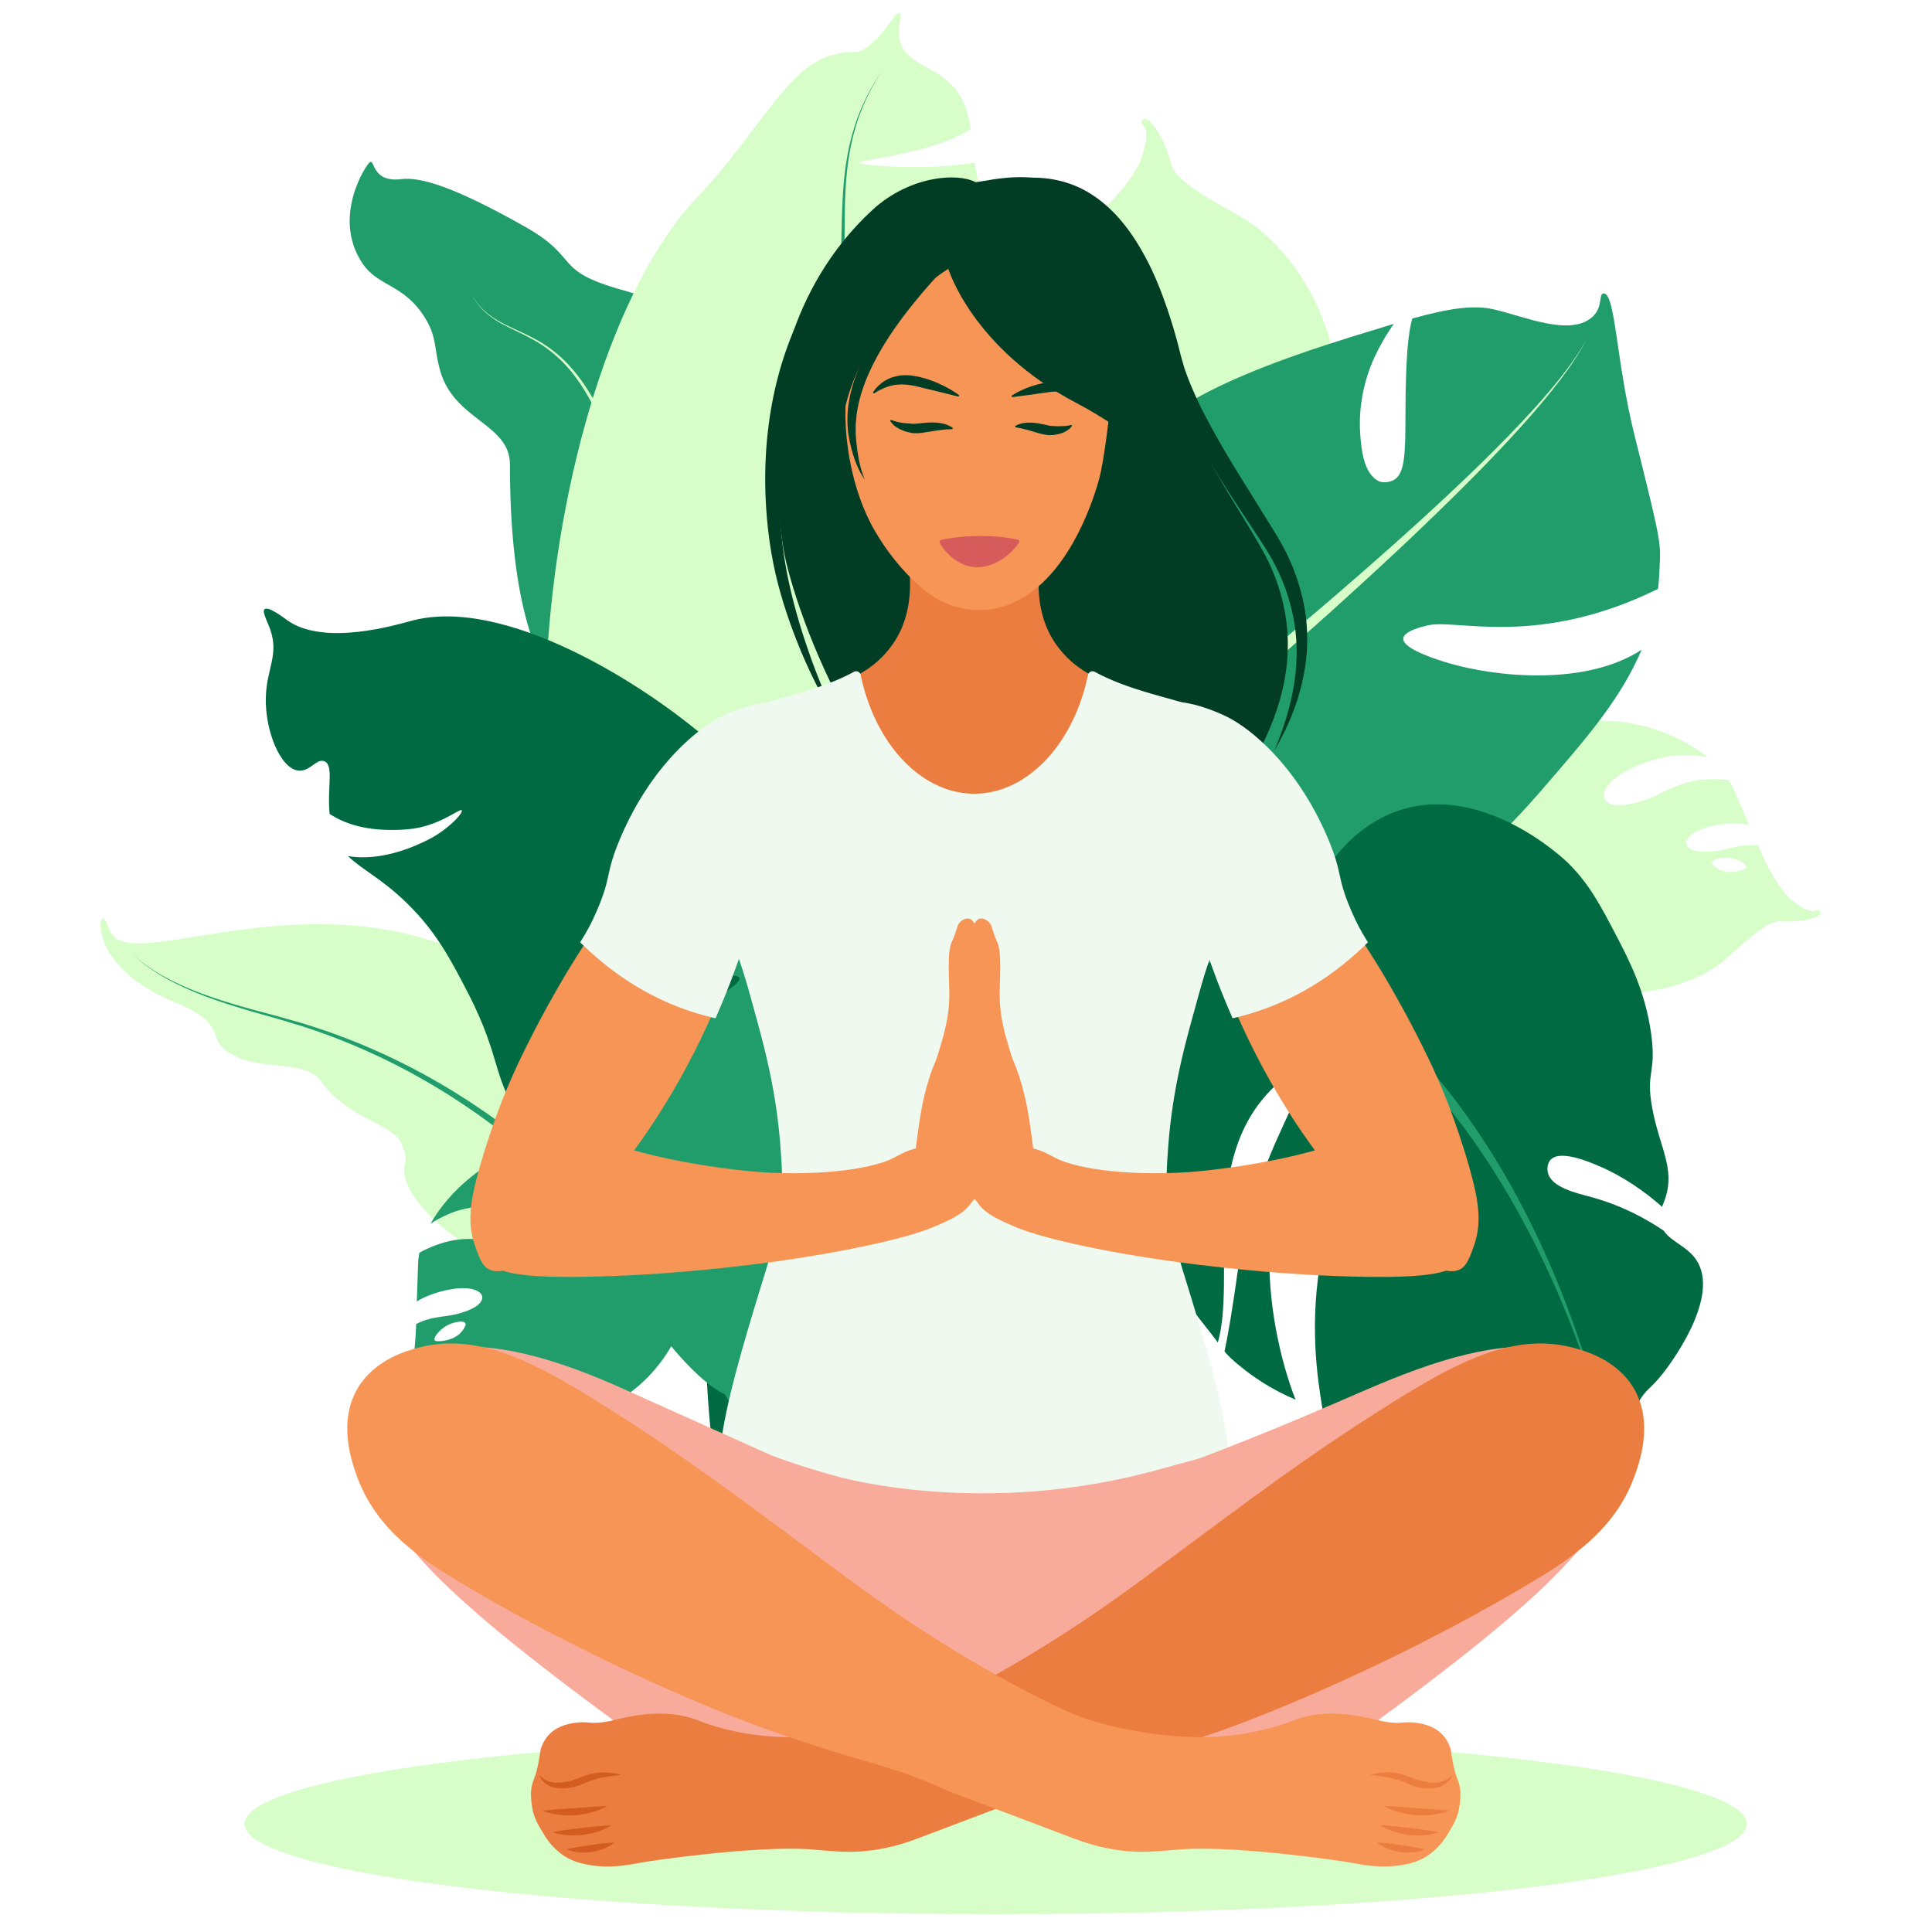 <svg xmlns="http://www.w3.org/2000/svg" viewBox="0 0 810 810">
    <defs>
        <clipPath id="A">
            <path d="M106 746h529v63.773H106zm0 0" clip-rule="nonzero"/>
        </clipPath>
    </defs>
    <g transform="matrix(1.193 0 0 1.193 -24.817 -163.534)">
        <g clip-path="url(#A)">
            <path fill="#d7fec9" d="M634.691 778.035c0 17.535-118.18 31.754-263.965 31.754s-263.965-14.219-263.965-31.754 118.18-31.754 263.965-31.754 263.965 14.219 263.965 31.754"/>
        </g>
        <path d="M634.629 441.863c-.039.227-.242.457-1.215.82-.812.305-5.922 2.113-9.73-.816-.656-.508-1.352-1.043-1.266-1.629.172-1.184 3.453-1.941 6.203-1.613 3.098.367 6.199 2.184 6.008 3.238zm24.324 15.23c-2.703 1.16-8.32-3.418-9.574-4.711-4.176-4.27-7.5-10.766-10.785-18.215-6.43-.617-10.082 1.547-15.492 2.078-10.687 1.043-9.715-3.246-9.598-3.578 1.836-5.23 15.199-7.102 21.973-5.785l-5.5-12.656c-.461-.996-1.008-1.973-1.621-2.93a15.95 15.95 0 0 0-1.539-.207c-15.141-1.203-19.555 4.438-28.582 7.336-13.93 4.477-13.871-1.516-13.812-1.992.953-7.699 19.141-14.195 28.344-14.055 1.57.027 4.676.082 8.195.871-20.398-16.613-62.512-20.937-63.246 10.551-.168 7.227-7.32 2.594-14.715 10.113-6.277 6.387-4.215 16.934-3.699 20.305 2.602 17.016 17.441 33.371 35.797 39.246 17.516 5.609 37.254 1.355 49.59-7.27 4.285-3 16.156-15.77 21.801-15.395 6.832.453 10.754-.672 12.953-1.699 1.824-.852 1.418-2.828-.488-2.008m-495.986 89.967c.832-4.035.195-4.879-1.219-8.23-3.008-7.102-18.324-8.203-27.977-21.555-6.141-8.488-21.953-3.094-32.891-10.543-7.781-5.293.133-9.656-18.469-17.355-28.281-11.699-26.875-28.762-25.859-29.344 1.613-.922 2.059 4.07 4.41 6.293 11.023 10.414 69.273-19.926 126.305 7.109 24.816 11.762 43.578 30.305 51.598 55.82 5.871 18.695.992 29.305-6.074 28.523-8.352-.926-1.645 3.574-5.621 11.492-16.535 32.914-67.312-7.141-64.203-22.211" fill="#d7fec9"/>
        <path fill="#219d6c" d="M277.699 263.023c-18.891 19.785-42.699 20.387-42.973 19.602-.336-.961 21.945-4.812 37.668-25.211-8.582-8.219-19.309-14.652-32.539-18.324-25.262-7-14.719-11.141-34.5-22.312-25.945-14.652-37.145-17.523-43.59-16.746-10.418 1.25-9.145-7.18-11.023-5.941-1.219.809-13.387 19.113-2.664 35.398 5.66 8.594 14.754 7.18 22.305 19.656 4.027 6.66 2.859 10.363 5.16 18.375 4.969 17.305 24.465 18.48 24.465 32.777.004 84.762 28.176 95.434 54.395 100.863 14.445 2.988 14.551-9.949 23.277-6.473 22.852 9.098 40.938-83.84.02-131.664"/>
        <path fill="#d7fec9" d="M265.613 206.641c22.855-24.176 31.41-45.746 47.648-50.207 8.93-2.457 8.543 1.555 16.313-6.402 3.574-3.66 6.086-8.93 7.387-8.395 1.215.496-1.137 5.078.145 9.93 2.004 7.582 10.957 8.574 17.449 14.664 4.836 4.543 6.508 10.23 7.406 16.266-14.906 9.367-42.984 10.906-38.926 12.012 4.172 1.133 26.281 2.324 40.316-.305 3.457 24.41 14.879 29.707 25.746 57.172 8.305 20.973 7.238 32.043 11.207 62.051 12.086 91.367 37.766 108.176 23.285 147.867-1.613 4.422-23.555 40.422-47.594 44.23-14.434 2.285-20.402-8.535-39.504-6.75-18.645 1.742-22.687 12.961-41.234 17.402 0 0-12.43 3.773-39.43-8.754-68.164-31.621-49.312-238.25 9.785-300.781"/>
        <path fill="#006a42" d="M114.219 382.426c.199-10.332 4.691-15.109 1.57-24.07-1.117-3.195-2.988-6.312-2-7.176 1.324-1.16 6.516 2.855 8.066 3.941 13.098 9.227 38.59 1.418 43.945.023 32.359-8.418 80.879 21.895 104.473 42.449 10.934 9.523 54.453 47.438 50.684 95.766-.141 1.789 2.047 35.941-21.219 42.867-14.75 4.391-23.801-11.98-39.687-5.207-10.422 4.441-13.844 12.668-23.824 15.102-13.281 3.238-27.488-11.469-30.754-15.066-11.777-12.977-7.602-20.699-20.258-45.129-5.926-11.441-10.902-21.051-20.965-31.008-9.238-9.145-16.332-12.219-21.121-16.973 8.176 1.34 17.879-.609 28.145-5.773 7.02-3.527 12.629-9.621 11.742-10.375-.742-.633-8.258 5.914-19.152 6.742-14.742 1.117-22.484-2.398-27.207-5.398-.957-9.109 1.578-17.141-1.848-18.535-2.785-1.133-5.191 3.891-9.332 3.254-6.211-.949-11.48-13.867-11.258-25.434"/>
        <path fill="#219d6c" d="M173.574 608.086c.121.195.391.34 1.426.32.871-.016 6.289-.211 8.754-4.332.426-.711.875-1.469.582-1.977-.598-1.043-3.926-.539-6.367.773-2.742 1.48-4.965 4.309-4.395 5.215zm-17.027 23.102c2.934.086 6.473-6.238 7.172-7.898 2.316-5.504 3.02-12.77 3.336-20.906 5.754-2.93 9.949-2.258 15.18-3.75 10.32-2.949 7.84-6.586 7.609-6.855-3.625-4.187-16.746-1.027-22.562 2.688l.469-13.789a24.55 24.55 0 0 1 .434-3.32c.418-.262.859-.516 1.355-.762 13.637-6.676 19.816-3.051 29.277-3.664 14.598-.945 12.348-6.504 12.117-6.922-3.715-6.812-23.02-6.18-31.523-2.668-1.453.598-4.32 1.789-7.309 3.816 12.875-22.941 50.457-42.422 62.707-13.398 2.813 6.66 7.762-.277 17.406 4.004 8.18 3.633 10.137 14.203 10.895 17.531 3.828 16.781-3.973 37.441-18.883 49.641-14.234 11.648-34.156 14.934-48.797 11.441-5.094-1.215-20.82-8.738-25.93-6.32-6.195 2.934-10.254 3.324-12.68 3.176-2.008-.121-2.355-2.109-.273-2.043"/>
        <path fill="#d7fec9" d="M422.684 181.277c2.582 2.863-.754 11.766-1.82 13.863-3.551 6.984-10.219 13.844-18.09 21.059 1.945 8.242 6.176 11.863 9.113 18.355 5.793 12.824.055 13.422-.41 13.418-7.27-.07-15.219-15.875-16.43-24.84l-13.406 12.156c-1.047.992-2.027 2.086-2.957 3.254a20.35 20.35 0 0 0 .391 1.996c4.879 19.297 13.742 22.406 21.145 32.387 11.426 15.398 3.961 17.859 3.344 17.984-9.965 2.055-25.691-17.785-29.391-29.262-.629-1.965-1.867-5.844-2.371-10.547-12.043 32.32.316 86.41 39.738 74.063 9.047-2.832 6.305 7.992 18.758 14.012 10.574 5.105 22.809-1.902 26.777-3.961 20.031-10.395 34.102-35.703 33.668-60.957-.406-24.102-14.004-46.816-29.91-58.492-5.531-4.062-26.383-13.418-28.293-20.574-2.324-8.68-5.367-13.074-7.57-15.371-1.82-1.906-4.113-.57-2.285 1.457"/>
        <path fill="#219d6c" d="M449.996 382.512c-5.797-4.523-14.082 4.996-25.945.059-11.457-4.77-22.273-20.367-18.496-31.449 6.441-18.906 3.523-36.445 8.641-47.793 8.238-18.293 29.137-31.539 81.004-47.707l15.41-4.727c-2.555 3.656-4.996 7.789-7.055 12.359-1.152 2.559-5.75 13.188-4.711 26.648.359 4.66 1.059 13.816 6.73 16.379.441.195 2.488.672 4.738-.363 4.254-1.961 4.383-9.449 4.406-22.535.027-21.32 1.047-29.742 2.41-34.367 13.004-3.594 21.578-4.898 28.969-3.141 10.887 2.59 25.844 9.172 33.789 3.027 4.59-3.551 2.48-8.723 4.512-8.695 4.168.047 4.285 23.734 10.871 50.051 10.133 40.496 9.121 37.359 8.66 48.219-.082 1.887-.234 3.734-.449 5.551-42.316 20.832-70.703 10.484-80.789 12.797-1.82.414-8.523 1.953-8.734 4.629-.297 3.84 12.953 7.766 15.789 8.613 17.168 5.086 48.465 8.098 67.977-4.656-6.949 16.414-18.594 30.027-29.297 42.535-17.973 21.004-34.422 40.227-60.957 43.156-16.109 1.773-37.777-4.262-48.437-16.328-15.559-17.617 4.961-41.348-9.035-52.262"/>
        <path fill="#d7fec9" d="M578.266 256.414c-2.602 4.91-5.914 9.387-9.348 13.73-3.457 4.34-7.117 8.5-10.863 12.582-7.527 8.148-15.402 15.957-23.434 23.602-16.074 15.281-32.734 29.938-49.578 44.367l-25.414 21.488-12.77 10.699-6.363 5.438c-1.059.918-2.109 1.93-3.156 2.902-1.008 1.031-2.035 2.035-2.988 3.129-1.934 2.145-3.727 4.438-5.32 6.852a63.86 63.86 0 0 0-4.328 7.488c-2.594 5.145-4.512 10.508-6.25 15.879-.844 2.695-1.641 5.355-2.387 8.109-.746 2.82-1.289 5.621-1.77 8.41-.941 5.578-1.629 11.121-2.273 16.66l-3.711 33.07c-1.32 10.977-2.824 21.918-4.664 32.777-3.703 21.715-8.703 43.188-16.023 63.793-7.297 20.582-16.918 40.328-29.559 57.871-12.602 17.547-28.328 32.699-46.422 44.223l6.426 9.836c4.75-3.219 9.391-6.605 13.832-10.234 4.418-3.66 8.699-7.477 12.762-11.523 4.043-4.055 7.918-8.27 11.582-12.656 3.637-4.41 7.082-8.957 10.34-13.637 12.965-18.777 22.547-39.559 29.648-60.922 7.125-21.398 11.773-43.43 15.09-65.527 1.648-11.051 2.953-22.141 4.059-33.223l3.059-33.172c.527-5.496 1.094-10.98 1.895-16.363.41-2.687.879-5.352 1.5-7.91.648-2.617 1.371-5.293 2.129-7.91 1.551-5.219 3.27-10.379 5.563-15.207 1.125-2.434 2.41-4.77 3.832-7.008 1.41-2.254 2.996-4.383 4.734-6.398.848-1.027 1.781-1.984 2.688-2.957l2.906-2.801 6.16-5.531 12.484-11.012 24.902-22.137c16.508-14.871 32.824-29.961 48.547-45.676 7.852-7.859 15.555-15.883 22.887-24.234 3.652-4.187 7.223-8.449 10.582-12.879 3.332-4.437 6.535-9.016 9.016-13.988"/>
        <path fill="#006a42" d="M455.863 583.191c4.473-32.02 18.977-54.828 19.805-60.148.063-.402.605-4.164-1.246-5.336-1.848-1.16-5.203.652-6.316 1.746-25.836 25.418-12.773 66.656-19.328 89.426l-1.34-1.812c-9.352-12.336-41.883-48.391-37.602-95.199.586-6.391 4-24.824 17.305-31.715 17.602-9.121 27.574-7.871 48.535.855 8.648 3.605.332-15.598 7.406-31.652.672-1.535 9.113-19.953 28.035-26.973 30.059-11.148 59.328 16.586 60.543 17.77 7.574 7.395 11.629 15.148 17.168 25.758 4.66 8.922 10.184 19.711 12.223 34.371 1.992 14.367-2.051 13.094.422 26.344 2.566 13.727 7.992 20.883 4.609 31.395-.406 1.262-.836 2.25-1.195 3.16-5.816-5.187-13.535-10.637-22.051-14.27-3.68-1.578-13.797-5.891-17.125-2.234-1.09 1.203-1.277 3.066-.945 4.488 1.223 5.27 10.16 7.211 15.168 8.578 11.355 3.098 19.734 7.941 25.527 11.813 2.82 4.273 9.168 5.684 12.207 11.555 6.91 13.336-10.371 35.934-12.34 38.457-4.676 5.988-6.094 5.531-8.895 10.613-4.918 8.906-4.012 16.555-10.738 21.004-1.527 1.016-4.789 3.129-4.164 1.715.797-1.793.895-12.84-6.797-18.988-6.93-5.531-49.773 10.078-89.16-1.559-1.867-11.371-4.84-30.645-.187-54.973 1.629-8.508 5.281-23.324-1.715-29.02-1.887-1.539-4.82-2.629-7.418-1.875-7.922 2.293-8.879 20.613-9.23 27.285-1.086 20.715 3.801 41.68 9.059 55.188-8.062-3.422-15.832-8.199-22.953-14.785-.715-.656-1.359-1.383-1.992-2.156 1.297-6.07 2.824-15.191 4.727-28.824"/>
        <path fill="#d7fec9" d="M244.57 296.277c2.984 1.75 5.984 3.355 8.824 5.211 1.449.883 2.801 1.898 4.187 2.871a123.58 123.58 0 0 1 3.98 3.152c1.262 1.137 2.563 2.219 3.789 3.395l3.625 3.57 3.461 3.746c1.164 1.234 2.211 2.574 3.324 3.855 8.641 10.5 15.664 22.262 21.879 34.371 3.07 6.082 5.922 12.277 8.621 18.539 2.688 6.273 5.16 12.629 7.547 19.027 4.695 12.813 8.883 25.82 12.613 38.957 3.754 13.129 7.105 26.379 10.129 39.711 3.027 13.32 5.762 26.719 8.223 40.16 9.789 53.793 15.766 108.254 18.953 162.813.961 16.793 1.66 33.609 2.07 50.426h10.727c-.75-17.051-1.793-34.082-3.102-51.078-4.289-54.844-11.379-109.477-22.289-163.391-2.738-13.477-5.758-26.898-9.066-40.242-3.309-13.355-6.945-26.625-10.984-39.777-4.02-13.156-8.5-26.184-13.488-39.02-2.535-6.402-5.16-12.77-8-19.051-2.848-6.27-5.852-12.473-9.082-18.57-6.531-12.133-13.883-23.918-22.891-34.437-1.16-1.285-2.258-2.625-3.465-3.863l-3.594-3.738-3.77-3.57c-1.273-1.172-2.629-2.262-3.937-3.391-1.359-1.078-2.746-2.125-4.145-3.152-1.441-.965-2.852-1.98-4.348-2.859-2.937-1.836-6.027-3.406-8.984-5.066s-5.734-3.559-8.066-5.973c-2.332-2.395-4.34-5.145-6.012-8.098l-2.562-4.453c-.895-1.48-1.797-2.949-2.781-4.367-1.957-2.844-4.137-5.547-6.586-7.992a45.67 45.67 0 0 0-8.125-6.395c-2.937-1.816-6.059-3.277-9.176-4.699-3.105-1.434-6.23-2.879-8.973-4.926-1.371-1.016-2.641-2.168-3.777-3.445-1.121-1.297-2.102-2.707-2.977-4.184.848 1.492 1.801 2.93 2.898 4.242a24.49 24.49 0 0 0 3.734 3.547c2.723 2.121 5.844 3.637 8.922 5.129 3.09 1.484 6.164 2.996 9.023 4.848s5.508 4.02 7.875 6.453c2.355 2.449 4.449 5.145 6.32 7.984.941 1.418 1.805 2.883 2.652 4.359l2.477 4.504c1.648 3.039 3.656 5.922 6.051 8.48 2.383 2.574 5.289 4.645 8.273 6.387"/>
        <path fill="#006a42" d="M256.836 481.441l1.551 3.98 1.453 4.016c3.762 10.746 6.555 21.82 8.414 33.043 1.84 11.219 2.773 22.582 2.832 33.949.043 5.684-.145 11.371-.496 17.051l-.645 8.547-.613 8.688c-.66 11.621-.586 23.277.078 34.895.688 11.617 2.004 23.188 3.805 34.672 3.621 22.98 9.32 45.578 16.379 67.691a599.4 599.4 0 0 0 6.391 18.773h10.906c-2.836-7.227-5.543-14.496-8.09-21.832-7.445-21.547-13.551-43.578-17.625-65.984-2.031-11.199-3.582-22.488-4.523-33.828-.918-11.34-1.262-22.727-.883-34.098l.402-8.539.449-8.68c.219-5.809.273-11.637.094-17.453-.336-11.641-1.562-23.258-3.719-34.695-2.172-11.434-5.293-22.687-9.395-33.57l-1.578-4.062-1.68-4.023-3.496-7.937c-2.41-5.27-5.004-10.461-7.816-15.527-5.629-10.145-12.121-19.816-19.598-28.687-7.461-8.867-15.91-16.926-25.27-23.746a129.13 129.13 0 0 0-14.656-9.27l-3.855-1.988c-1.289-.656-2.609-1.246-3.906-1.867-2.641-1.184-5.289-2.328-7.992-3.34-10.781-4.137-22.066-6.867-33.492-8.258 11.391 1.66 22.578 4.641 33.195 9.004 2.664 1.07 5.273 2.27 7.863 3.496l3.832 1.945 3.773 2.055c4.969 2.844 9.738 6.031 14.281 9.504 9.086 6.949 17.227 15.086 24.371 23.992 7.16 8.902 13.328 18.57 18.637 28.676 2.652 5.055 5.086 10.223 7.34 15.473l3.281 7.938"/>
        <g fill="#219d6c">
            <path d="M300.895 676.418c8.797 19.613 16.523 39.695 23.453 60.051l3.414 10.277h6.598l-4.277-12.277c-7.305-20.395-15.406-40.52-24.59-60.156-9.172-19.633-19.469-38.773-31.152-57.047-11.684-18.266-24.793-35.664-39.594-51.531-14.816-15.832-31.371-30.098-49.562-41.898-18.172-11.82-37.977-21.121-58.707-27.324l-7.805-2.215-7.82-2.09c-5.203-1.414-10.383-2.91-15.484-4.656s-10.113-3.746-14.906-6.215c-4.785-2.461-9.344-5.445-13.25-9.172 3.852 3.789 8.371 6.848 13.133 9.391 4.77 2.555 9.773 4.641 14.855 6.473 5.09 1.828 10.262 3.406 15.449 4.906l7.789 2.211 7.738 2.328c20.543 6.5 40.063 16.051 57.895 28.047 17.855 11.98 34.02 26.363 48.441 42.266 14.41 15.941 27.113 33.363 38.402 51.633 11.285 18.281 21.191 37.395 29.98 57m9.761-385.369l1.906 44.063c3.016 58.723 7.172 117.379 12.016 175.98 4.891 58.602 10.539 117.148 17.465 175.59l7.695 60.063h10.961l-9.02-61.297c-7.977-58.152-14.687-116.516-20.648-174.953l-15.23-175.574-2.715-43.977-.535-10.996-.426-10.996c-.102-3.645-.078-7.285.266-10.883.332-3.609 1.16-7.086 2.258-10.602a78.18 78.18 0 0 0 1.426-5.379 61.35 61.35 0 0 0 .906-5.5c.465-3.687.543-7.391.617-11.074.07-7.355-.043-14.691.371-22.012.402-7.312 1.402-14.609 3.477-21.648 2.063-7.027 5.254-13.73 9.352-19.824-4.207 6.02-7.535 12.68-9.738 19.711-2.215 7.027-3.359 14.363-3.895 21.707-.555 7.352-.578 14.711-.781 22.047-.141 3.652-.285 7.313-.809 10.91a61.33 61.33 0 0 1-.98 5.348c-.43 1.762-.934 3.496-1.5 5.246-1.156 3.473-2.109 7.16-2.516 10.871-.426 3.711-.516 7.426-.484 11.121l.23 11.035.332 11.023"/>
            <path d="M248.094 504.543c.531.516 9.449-5.824 27.254-18.531 2.805-1.992 5.738-4.117 5.289-5.258-.641-1.629-8.035-.855-13.605 1.355-13.223 5.242-20.953 20.461-18.937 22.434zm-16.129.016c8.438-20.82 25.473-35.34 43.117-40.902 4.633-1.457 12.609-3.852 18.559.051 9.332 6.113 6.648 23.066 10.355 23.563 4.637.621 6.012-24.715 20.453-31.004 10.68-4.652 25.652.129 33.934 8.336 21.043 20.844 16.348 61.18 4.762 86.461-6.781 14.789-27.168 48.957-53.113 55.082-5.195 1.227-23.434 4.352-28.113 16.223-1.004 2.555-.879 4.223-2.277 4.973-5.984 3.203-26.414-17.863-37.93-39.02-5.211-9.582-25.043-46.016-9.746-83.762m85.917 202.577l5.93-4.648 6.406-4.906c4.285-3.352 8.508-6.887 12.551-10.637 8.094-7.504 15.477-15.926 21.652-25.187a126.61 126.61 0 0 0 14.691-29.859c3.574-10.52 5.715-21.449 6.68-32.402.23-2.734.406-5.48.492-8.219l.203-7.953c.164-5.219.445-10.43.887-15.625.855-10.379 2.324-20.687 4.688-30.738 2.375-10.039 5.68-19.844 10.469-28.797 4.77-8.93 11.063-18.062 19.16-23.902 4.031-2.926 8.523-4.223 13.219-5.961 2.348-.867 4.762-1.598 7.215-2.16a40.66 40.66 0 0 1 3.629-.687 37.47 37.47 0 0 1 3.652-.336c4.91-.211 9.938.488 14.832 1.793 4.914 1.285 9.703 3.191 14.336 5.453 9.258 4.57 17.875 10.59 25.824 17.383 7.969 6.785 15.293 14.367 22.063 22.426 13.531 16.145 24.859 34.156 34.285 53.094 9.43 18.945 16.992 38.844 22.871 59.23-5.305-20.547-12.301-40.699-21.246-60.016-8.937-19.305-19.832-37.805-33.105-54.594-6.648-8.383-13.891-16.328-21.883-23.539-7.973-7.215-16.703-13.711-26.348-18.82-4.832-2.527-9.887-4.715-15.211-6.277-5.305-1.574-10.887-2.539-16.59-2.457a43.84 43.84 0 0 0-4.285.266c-1.43.161-2.867.402-4.211.676a64.33 64.33 0 0 0-8.09 2.176 61.84 61.84 0 0 0-15.055 7.496c-9.355 6.355-16.703 15.219-22.18 24.813-5.504 9.629-9.309 20.012-12.117 30.531-2.797 10.539-4.625 21.246-5.824 31.98a294.04 294.04 0 0 0-1.371 16.125l-.414 7.949a156.08 156.08 0 0 1-.617 7.652c-1.113 10.16-3.297 20.152-6.754 29.672-3.441 9.512-8.109 18.547-13.898 26.813-5.773 8.281-12.633 15.793-20.242 22.563-3.805 3.383-7.793 6.586-11.934 9.688l-6.328 4.641c-2.16 1.574-4.332 3.109-6.695 5.043-2.871 2.348-3.293 6.578-.945 9.449a6.72 6.72 0 0 0 9.453.945c.031-.023.063-.051.094-.074l.063-.059"/>
        </g>
        <g fill="#003d24">
            <path d="M367.273 200.559c25.039-4.59 50.453 1.148 63.164 62.848 4.75 23.059 29.695 57.746 35.906 70.563 11.547 23.805 7.848 46.797-3.59 67.984-16.199 29.996-46.543 47.105-79.113 42.133-55.887-8.539-84.273-94.93-87.441-113.703-6.031-35.793 1.086-86.996 38.707-118.328 11.188-9.309 27.832-10.664 32.367-11.496"/>
            <path d="M368.027 201.922c5.066-1.398 10.313-2.398 15.68-2.395 5.355-.035 10.828.984 15.84 3.238 1.273.523 2.461 1.219 3.668 1.879 1.156.738 2.34 1.453 3.422 2.297 1.133.785 2.148 1.703 3.203 2.582.512.461 1 .945 1.496 1.414s.992.949 1.445 1.457c3.773 3.973 6.852 8.5 9.52 13.199s4.879 9.617 6.766 14.621c1.887 5.012 3.566 10.09 4.98 15.223.383 1.277.711 2.566 1.035 3.855l.488 1.934c.164.648.324 1.301.5 1.875l1.031 3.574 1.301 3.547c1.859 4.707 4.004 9.367 6.449 13.922a260.71 260.71 0 0 0 7.641 13.547c2.641 4.484 5.422 8.906 8.188 13.355l8.32 13.422c1.359 2.273 2.699 4.602 3.957 7.066l1.672 3.715a22.51 22.51 0 0 1 .766 1.891l.715 1.91c1.832 5.121 3.152 10.434 3.723 15.836.582 5.398.438 10.844-.312 16.164-1.57 10.648-5.508 20.715-10.879 29.75 4.074-9.687 7.059-19.812 7.676-30.082.766-10.254-1.098-20.484-4.98-29.816l-.75-1.742a17.65 17.65 0 0 0-.801-1.723l-1.719-3.383a122.54 122.54 0 0 0-3.98-6.539l-8.641-13.121c-5.766-8.805-11.426-17.758-16.398-27.211l-1.832-3.562-1.719-3.641-.848-1.832-.785-1.867-.777-1.871a23.74 23.74 0 0 1-.734-1.906l-1.344-3.867-1.102-4.012c-.191-.684-.332-1.305-.484-1.934l-.449-1.891-.906-3.773c-2.512-10.027-5.75-19.879-10.262-29.039-2.281-4.559-5.012-8.859-8.211-12.746-.391-.5-.809-.973-1.238-1.426l-1.277-1.383c-.91-.859-1.781-1.77-2.762-2.551-.937-.836-1.969-1.551-2.973-2.301-1.051-.668-2.102-1.363-3.207-1.945-2.203-1.203-4.539-2.203-6.977-2.895-2.445-.703-4.969-1.145-7.535-1.41s-5.164-.289-7.773-.152c-2.605.105-5.219.395-7.824.742"/>
        </g>
        <path fill="#ec7d40" d="M439.504 489.766c2.32-8.449 4.754-17.336 9.84-28.68 6.715-15 9.547-15.309 11.477-23.77 2.621-11.52 1.121-32.316-8.199-43.43-7.762-9.262-31.562-9.426-50.008-20.492-3.48-2.09-7.207-4.969-10.656-9.836-7.922-11.191-6.078-24.582-5.738-27.859.793-7.59 2.965-8.883 1.641-12.293-2.648-6.828-15.008-11.16-24.648-9.379-9.641-1.781-22 2.551-24.648 9.379-1.32 3.41.844 4.703 1.641 12.293.34 3.277 2.18 16.668-5.738 27.859-3.445 4.867-7.176 7.746-10.66 9.836-18.441 11.066-42.242 11.23-50.004 20.492-9.32 11.113-10.824 31.91-8.199 43.43 1.93 8.461 4.762 8.77 11.477 23.77 5.082 11.344 7.52 20.23 9.84 28.68 3.488 12.723 8.289 29.148 9.836 50.809.82 11.477 1.641 21.313-5.738 45.078-11.211 36.113-17.918 60.574-15.164 74.164 2.25 11.113 10.766 18.055 14.754 21.309 19.105 15.574 50.395 19.754 72.605 8.289 22.215 11.465 53.496 7.285 72.605-8.289 3.988-3.254 12.504-10.195 14.754-21.309 2.754-13.59-3.953-38.051-15.164-74.164-7.379-23.766-6.559-33.602-5.738-45.078 1.547-21.66 6.344-38.086 9.836-50.809"/>
        <path fill="#003d24" d="M315.77 391.961c-5.191-8.176-9.613-16.863-13.398-25.82-3.734-8.984-6.91-18.23-9.109-27.793l-.766-3.602-.66-3.629c-.406-2.414-.738-4.844-1.027-7.273-.582-4.867-.918-9.762-1.043-14.664a152.94 152.94 0 0 1 .348-14.719c.363-4.906.973-9.793 1.824-14.641a133.79 133.79 0 0 1 3.41-14.371c1.422-4.723 3.121-9.367 5.121-13.883 4-9.023 9.223-17.531 15.594-25.066 1.582-1.891 3.258-3.699 4.98-5.461s3.5-3.461 5.363-5.062c.457-.41.93-.809 1.398-1.203l1.422-1.176 1.438-1.148c.5-.379.992-.766 1.508-1.121 2.027-1.457 4.176-2.734 6.395-3.844 4.457-2.172 9.191-3.73 14.055-4.488 2.43-.359 4.887-.547 7.336-.453 2.441.117 4.895.469 7.164 1.344-2.355-.586-4.773-.707-7.16-.566-2.387.125-4.75.52-7.062 1.082-4.625 1.133-9.07 2.93-13.137 5.313-2.035 1.184-3.992 2.496-5.805 3.969-.461.359-.898.746-1.344 1.121L331.289 216c-.445.395-.875.805-1.309 1.219-.434.402-.863.809-1.285 1.234-3.41 3.316-6.574 6.863-9.492 10.594-5.82 7.484-10.598 15.734-14.258 24.457-1.832 4.363-3.426 8.824-4.727 13.379-1.324 4.547-2.398 9.172-3.227 13.84-.844 4.672-1.437 9.387-1.824 14.121-.41 4.742-.559 9.5-.543 14.262s.258 9.523.672 14.273c.207 2.375.477 4.742.781 7.109.145 1.188.34 2.352.512 3.527.18 1.176.406 2.344.605 3.512 1.785 9.367 4.363 18.645 7.516 27.715 3.09 9.113 6.855 17.996 11.059 26.719"/>
        <path fill="#f79556" d="M406.824 239.969s4.535 19.438 3.777 42.441c-.086 2.594-2.082 17.68-3.43 22.664-3.129 11.559-11.859 34.336-28.5 42.926-.988.512-12.32 7.227-26.836.469-5.43-2.527-15.613-11.117-23.551-24.762-8.559-14.703-10.605-32.746-10.367-42.75.301-12.605-.301-20.613 2.145-29.289 3.891-13.809 5.836-20.715 11.641-28 3.188-4 17.082-14.848 34.102-15.945 1.164-.074 18.113-.906 29.707 11.434 4.625 4.922 7.945 10.215 11.313 20.813"/>
        <path fill="#d65b5b" d="M378.875 327.902a.78.78 0 0 0-.516-1.227c-2.484-.387-5.828-1.191-12.793-1.234-6.449-.051-12.02.961-13.906 1.344-.5.105-.762.641-.551 1.102 1.094 2.387 6.293 8.68 13.289 8.512 7.648-.187 12.715-6.062 14.477-8.496"/>
        <g fill="#003d24">
            <path d="M355.477 287.313a.32.32 0 0 1-.141.586l-2.117.09-2.828.336-5.793.902c-1.035.09-2.09.188-3.336.004l-1.57-.344a13.95 13.95 0 0 1-1.527-.5c-1.004-.391-1.984-.895-2.852-1.57-.605-.477-1.164-1.043-1.57-1.687-.16-.258.113-.574.391-.453.648.285 1.289.484 1.938.645.914.219 1.832.363 2.758.461l2.781.227a10.02 10.02 0 0 0 1.238-.055l1.391-.133c1.906-.203 3.996-.406 6.109-.18 1.043.113 2.117.313 3.133.695.715.266 1.367.602 1.996.977m2.241-11.459c.273.199.074.629-.254.559l-7.074-1.758-8.133-1.961-1-.172-.992-.145-.973-.125h-.023l-.945-.051c-.641-.043-1.281.004-1.941.047l-.98.105-.453.063-.484.102c-2.172.449-4.273 1.426-6.34 2.738-.285.18-.617-.152-.434-.434 1.391-2.113 3.473-3.859 5.957-4.875l.551-.211.59-.187 1.137-.289a14.13 14.13 0 0 1 2.348-.305c1.613-.094 3.125.125 4.621.379 2.957.586 5.754 1.563 8.41 2.797 2.238 1.055 4.41 2.246 6.414 3.723m20.099 11.422c-.293-.062-.348-.461-.082-.59a10.68 10.68 0 0 1 1.895-.738c.949-.258 1.941-.348 2.891-.359 1.93-.016 3.789.367 5.465.742l1.223.258c.387.09.766.141 1.074.176l1.238.07 1.25.035 2.508-.086a11.36 11.36 0 0 0 1.809-.332c.285-.078.52.246.34.484-.418.559-.977 1.035-1.566 1.418-.84.539-1.773.914-2.715 1.18a14 14 0 0 1-2.871.469c-1.164.051-2.102-.145-3.023-.328-1.82-.41-3.434-.965-5.07-1.422l-2.473-.629-1.891-.348"/>
            <path d="M376.656 276.633c-.328.027-.48-.402-.207-.578 1.82-1.18 3.773-2.082 5.777-2.844 2.371-.891 4.855-1.531 7.461-1.812 1.32-.098 2.648-.168 4.051.047.695.094 1.375.258 2.02.465l.965.344.496.223.461.234c2.078 1.105 3.727 2.82 4.703 4.793.148.297-.191.59-.457.398-1.727-1.242-3.465-2.195-5.285-2.711l-.402-.109-.379-.082-.828-.156-1.633-.168c-.273 0-.535-.016-.801-.023h-.023l-.832.035c-.277 0-.562.02-.855.047l-.863.07-7.113 1-6.254.828m-19.736-49.747a255.28 255.28 0 0 0-7.863 8.379c-2.543 2.844-5.031 5.723-7.406 8.68-4.754 5.898-9.133 12.074-12.703 18.637-3.547 6.559-6.316 13.555-7.184 20.891-.066.91-.187 1.832-.234 2.754l-.035 2.762.172 2.773.332 2.82c.246 1.875.551 3.746.977 5.59a29.42 29.42 0 0 0 .762 2.746c.273.91.652 1.805.887 2.742-.449-.852-.973-1.652-1.445-2.504a30.8 30.8 0 0 1-1.254-2.641c-.766-1.801-1.34-3.668-1.852-5.547-.25-.945-.469-1.887-.687-2.836l-.504-2.937c-.109-.984-.168-1.977-.246-2.973-.039-.992-.008-1.992-.004-2.992.156-3.98.941-7.926 2.133-11.699.266-.957.629-1.879.973-2.801l.527-1.391.582-1.355.598-1.355.648-1.328c.434-.883.863-1.77 1.348-2.621 3.762-6.902 8.543-13.141 13.855-18.789a112.12 112.12 0 0 1 8.398-8.016c1.465-1.262 2.961-2.484 4.5-3.648s3.098-2.309 4.727-3.34"/>
            <path d="M427.379 297.512c-9.402-7.437-19.305-14.086-28.074-18.687-36.848-19.348-45.23-47.266-45.23-47.266s-48.656 29.152-35.738 80.191c-1.207-.281-24.391-20.348-24.391-20.348-1.719-14.266 3.383-52.758 33.367-80.465 13.82-12.77 31.75-13.293 37.238-9.27.332-.027.668 0 1.004-.055 25.285-3.953 46.902 12.223 53.109 42.906 4.578 22.668 21.434 39.062 25.688 54.785 5.188 19.184 2.391 30.605 1.531 32.301-.449.887 1.609-18.18-18.504-34.094"/>
        </g>
        <path d="M298.449 387.328c-5.309-5.121-19.965 1.48-22.133 2.457-2.176.984-7.457 3.57-14.758 10.652-4.445 4.316-13.906 14.43-21.313 31.965-5.285 12.504-2.77 12.801-8.195 25.406-4.305 9.984-6.434 11.074-15.578 27.043-8.977 15.672-14.359 27.594-15.574 30.32-1.211 2.711-6.676 15.059-11.477 31.965-3.312 11.648-4.617 19.52-1.641 27.859 1.504 4.215 2.496 6.992 4.918 8.195 10.652 5.285 38.375-23.969 53.285-45.074 20.703-29.305 30.297-56.738 34.43-68.836 8.105-23.711 2.867-22.883 12.297-50.812 5.508-16.309 10.262-26.777 5.738-31.141m129.634.001c5.313-5.121 19.969 1.48 22.137 2.457 2.176.984 7.457 3.57 14.754 10.652 4.445 4.316 13.91 14.43 21.313 31.965 5.285 12.504 2.77 12.801 8.199 25.406 4.301 9.984 6.43 11.074 15.578 27.043 8.973 15.672 14.355 27.594 15.574 30.32 1.211 2.711 6.672 15.059 11.477 31.965 3.309 11.648 4.617 19.52 1.641 27.859-1.508 4.215-2.496 6.992-4.922 8.195-10.652 5.285-38.375-23.969-53.285-45.074-20.703-29.305-30.293-56.738-34.426-68.836-8.102-23.711-2.871-22.883-12.301-50.812-5.504-16.309-10.262-26.777-5.738-31.141" fill="#f79556"/>
        <g fill="#f0f9f0">
            <path d="M372.879 723.664c-3.191 0-6.215-.605-9.012-1.805-.422-.18-.891-.18-1.312 0-2.797 1.199-5.82 1.805-9.016 1.805-17.301 0-37.055-17.574-52.922-31.691l-11.047-9.578c-4.207-3.434-12.961-10.566-15.328-22.25-2.691-13.297 3.008-35.687 15.207-74.98 7.195-23.172 6.504-32.844 5.699-44.039l-.027-.43c-1.449-20.246-5.727-35.762-9.164-48.234l-.621-2.262c-2.32-8.461-4.723-17.215-9.75-28.445-3.043-6.793-5.234-10.453-6.992-13.398-2.098-3.516-3.488-5.84-4.59-10.676-2.504-10.992-1.52-32.848 8.539-44.848 4.387-5.227 13.047-7.648 23.078-10.449 8.043-2.25 17.16-4.793 25.258-9.207a1.64 1.64 0 0 1 2.391 1.102c5.117 24.57 21.543 41.734 39.941 41.734s34.824-17.164 39.941-41.734a1.64 1.64 0 0 1 2.391-1.102c8.098 4.414 17.211 6.957 25.258 9.207 10.031 2.801 18.691 5.223 23.078 10.449 10.059 12 11.043 33.855 8.535 44.848-1.098 4.836-2.488 7.16-4.586 10.676-1.758 2.945-3.949 6.605-6.992 13.398-5.027 11.23-7.43 19.984-9.746 28.445l-.625 2.262c-3.437 12.473-7.719 27.988-9.164 48.234l-.027.43c-.801 11.195-1.496 20.867 5.699 44.039 12.199 39.293 17.898 61.684 15.207 74.98-2.371 11.684-11.121 18.816-15.324 22.25-3.34 2.719-7.086 6.051-11.047 9.578-15.871 14.125-35.621 31.691-52.926 31.691"/>
            <path d="M439.504 489.766c2.32-8.449 4.754-17.336 9.84-28.68 6.715-15 9.547-15.309 11.477-23.77 2.621-11.52 1.121-32.316-8.199-43.43-7.465-8.906-29.762-9.41-47.863-19.273-5.176 24.848-21.809 43.035-41.547 43.035s-36.371-18.187-41.547-43.035c-18.105 9.863-40.398 10.367-47.863 19.273-9.32 11.113-10.824 31.91-8.199 43.43 1.93 8.461 4.762 8.77 11.477 23.77 5.082 11.344 7.52 20.23 9.84 28.68 3.488 12.723 8.289 29.148 9.836 50.809.82 11.477 1.641 21.313-5.738 45.078-11.211 36.113-17.918 60.574-15.164 74.164 2.25 11.113 10.766 18.055 14.754 21.309 19.105 15.574 50.395 50.078 72.605 38.609 22.215 11.469 53.496-23.035 72.605-38.609 3.988-3.254 12.504-10.195 14.754-21.309 2.754-13.59-3.953-38.051-15.164-74.164-7.379-23.766-6.559-33.602-5.738-45.078 1.547-21.66 6.344-38.086 9.836-50.809"/>
            <path d="M270.918 494.613c-16.855-4.078-32.09-12.652-45.285-25.469l-.945-.922.691-1.121c1.836-2.961 3.266-5.539 5.164-9.945 2.684-6.23 3.363-9.305 4.082-12.559.711-3.203 1.441-6.516 4.109-12.836 5.371-12.711 12.867-23.945 21.684-32.496 5.254-5.098 10.375-8.789 15.223-10.973 3.754-1.691 10.93-4.531 16.793-4.531 3.105 0 5.512.801 7.152 2.387 4.59 4.426 1.617 12.922-2.883 25.781l-2.437 7.066c-4.836 14.316-5.77 20.945-6.672 27.359-.859 6.105-1.672 11.875-5.629 23.453-1.578 4.621-4.52 13.227-9.16 23.867l-.551 1.258-1.336-.32"/>
            <path d="M298.449 387.328c-5.309-5.121-19.965 1.48-22.133 2.457-2.176.984-7.457 3.57-14.758 10.652-4.445 4.316-13.906 14.43-21.313 31.965-5.285 12.504-2.77 12.801-8.195 25.406-1.918 4.449-3.406 7.133-5.277 10.16 10.016 9.73 24.746 20.266 44.527 25.051 4.414-10.117 7.297-18.418 9.113-23.738 8.105-23.711 2.867-22.883 12.297-50.812 5.508-16.309 10.262-26.777 5.738-31.141M453.43 493.676c-4.641-10.641-7.582-19.246-9.16-23.867-3.961-11.578-4.77-17.348-5.629-23.453-.902-6.414-1.836-13.043-6.672-27.359l-2.441-7.066c-4.5-12.859-7.469-21.355-2.883-25.781 1.645-1.586 4.051-2.387 7.16-2.387 5.859 0 13.031 2.84 16.785 4.531 4.852 2.184 9.973 5.875 15.223 10.973 8.816 8.547 16.316 19.785 21.688 32.496 2.668 6.32 3.398 9.633 4.109 12.84.715 3.25 1.398 6.324 4.082 12.555 1.895 4.402 3.328 6.984 5.16 9.945l.695 1.121-.945.922c-13.195 12.816-28.434 21.391-45.281 25.469l-1.344.32-.547-1.258"/>
            <path d="M427.785 387.328c5.305-5.121 19.961 1.48 22.133 2.457 2.176.984 7.453 3.57 14.754 10.652 4.445 4.316 13.91 14.43 21.313 31.965 5.285 12.504 2.77 12.801 8.199 25.406 1.918 4.449 3.406 7.133 5.273 10.16-10.016 9.73-24.746 20.266-44.523 25.051-4.418-10.117-7.293-18.418-9.113-23.738-8.102-23.711-2.867-22.883-12.297-50.812-5.508-16.309-10.262-26.777-5.738-31.141"/>
        </g>
        <g fill="#f79556">
            <path d="M363.211 556.965c-1.023 5.625-8.027 8.66-14.754 11.473-9.465 3.965-34.102 9.492-63.945 13.117-22.715 2.754-39.582 3.723-52.461 4.098-31.207.895-36.699-1.668-40.172-5.738-6.793-7.961-6.25-22.152 0-31.141 8.629-12.406 25.934-11.762 33.613-11.477 8.234.313 10.199 2.25 24.59 5.738 2.453.598 17.121 4.094 35.254 5.738 13.672 1.238 33.609.82 45.906-3.281 3.984-1.328 5.422-2.793 9.016-4.098 18.035-6.555 23.473 12.715 22.953 15.57m.109.001c1.023 5.625 8.031 8.66 14.758 11.473 9.461 3.965 34.102 9.492 63.941 13.117 22.719 2.754 39.582 3.723 52.465 4.098 31.203.895 36.699-1.668 40.168-5.738 6.797-7.961 6.258-22.152 0-31.141-8.625-12.406-25.934-11.762-33.609-11.477-8.234.313-10.203 2.25-24.594 5.738-2.445.598-17.117 4.094-35.25 5.738-13.676 1.238-33.609.82-45.906-3.281-3.984-1.328-5.422-2.793-9.016-4.098-18.039-6.555-23.477 12.715-22.957 15.57"/>
            <path d="M342.32 553.168c-.336-1.461-.848-4.266.711-15.652 1.117-8.172 1.922-13.84 4.27-21.348 1.707-5.457 2.031-4.84 3.559-9.961 1.738-5.816 3.508-11.734 3.559-19.211.039-5.488-.828-14.609.711-18.492.258-.656.785-1.66 1.426-3.562.699-2.078.695-2.73 1.422-3.555.23-.27 1.785-1.973 3.559-1.422 1.344.41 1.91 2.137 2.137 2.844 6.246 19.859 4.27 35.578 4.27 35.578-4.684 37.187 5.133 50.715-6.406 61.895-1.324 1.285-6.508 6.305-11.387 4.984-5.402-1.469-7.316-9.855-7.828-12.098"/>
            <path d="M384.215 553.168c.332-1.461.848-4.266-.711-15.652-1.121-8.172-1.922-13.84-4.27-21.348-1.711-5.457-2.031-4.84-3.559-9.961-1.742-5.816-3.508-11.734-3.562-19.211-.039-5.488.832-14.609-.711-18.492-.258-.656-.781-1.66-1.422-3.562-.699-2.078-.699-2.73-1.422-3.555-.234-.27-1.785-1.973-3.559-1.422-1.344.41-1.914 2.137-2.137 2.844-6.246 19.859-4.27 35.578-4.27 35.578 4.684 37.187-5.133 50.715 6.406 61.895 1.324 1.285 6.504 6.305 11.387 4.984 5.398-1.469 7.316-9.855 7.828-12.098"/>
        </g>
        <g fill="#f8ab9a">
            <path d="M363.211 758.094c5.984 11.527 14.387 17.789 27.699 21.672 20.43 5.953 35.453 2.379 42.148 1.203 20.34-3.578 36.355-13.531 62.617-32.504 74.77-54.02 86.707-71.367 92.723-89.086 7.223-21.262 1.805-30.934 0-33.711-6.328-9.73-13.723-13.258-20.473-14.441-19.984-3.516-42.59 3.668-67.434 14.441-37.141 16.117-42.059 17.758-87.906 35.379-24.5 9.414-34.395 18.547-44.559 33.707-3.125 4.664-14.348 44.98-4.816 63.34"/>
            <path d="M378.238 758.094c-5.984 11.527-14.383 17.789-27.695 21.672-20.434 5.953-35.453 2.379-42.148 1.203-20.34-3.578-36.355-13.531-62.617-32.504-74.773-54.02-86.707-71.367-92.727-89.086-7.223-21.262-1.801-30.934 0-33.711 6.328-9.73 13.727-13.258 20.473-14.441 19.988-3.516 42.789 3.227 67.438 14.441l87.906 39.477c23.867 10.926 34.391 18.547 44.555 33.707 3.129 4.668 14.348 40.883 4.816 59.242"/>
            <path d="M314.156 655.719c-17.289-4.848-29.383-9.535-37.277-13.664-2.973 13.016-2.457 23-1.027 30.055 2.25 11.113 10.766 18.055 14.754 21.305 19.105 15.578 50.395 50.078 72.605 38.617 22.215 11.461 53.496-23.039 72.605-38.617 3.988-3.25 12.504-10.191 14.754-21.305 1.25-6.164 2.188-14.574.004-25.277-6.871 2.707-15.055 4.559-21.652 6.43-62.93 17.816-114.766 2.457-114.766 2.457"/>
        </g>
        <path fill="#ec7d40" d="M595.023 656.367c1.777-4.785 7.105-19.129 0-31.297-6.086-10.422-17.918-13.477-21.676-14.445-21.328-5.512-41.836 5.852-65.027 20.469-28.441 17.914-46.687 31.758-82.492 58.383-11.957 8.898-41.695 30.813-78.27 48.152-6.984 3.313-16.762 6.461-30.105 8.43-10.469 1.543-28.902 3.609-49.375-3.613-2.625-.926-11.633-5.82-30.105-1.203-9.633 2.406-9.207.621-14.449 1.203-8.98.996-11.422 5.789-12.617 9.055-.246.672-.68 5.352-1.832 9-1.047 3.313-2.41 4.816-1.207 12.043.523 3.125 1.957 5.684 3.613 8.426.918 1.512 4.762 8.645 13.246 10.832 4.73 1.223 10.48 1.996 20.473 0 3.988-.793 41.199-6.176 60.211-4.816 8.559.617 14.594 1.613 24.082 0 6.281-1.062 10.871-2.734 13.25-3.609l44.555-16.855c22.305-10.098 27.695-8.891 63.824-21.668 4.262-1.508 51.727-18.559 105.969-50.559 14.887-8.785 30.934-19.078 37.934-37.926"/>
        <path d="M239.18 760.887c-2.598.219-5.102.492-7.508 1.043-1.199.289-2.379.625-3.516 1.043l-3.504 1.418c-1.234.477-2.57.863-3.93 1.043s-2.711.223-4.082.027c-1.359-.168-2.758-.609-3.902-1.434-1.125-.82-1.988-1.918-2.461-3.141.926.918 1.941 1.664 3.055 2.09 1.086.453 2.254.574 3.438.57 1.184-.035 2.402-.168 3.563-.414 1.168-.238 2.293-.59 3.441-1.039l3.66-1.336a19.51 19.51 0 0 1 3.949-.719c2.652-.223 5.309.055 7.797.848m-4.891 10.825c-1.703 1.027-3.551 1.73-5.437 2.262a29.81 29.81 0 0 1-5.797 1c-1.957.141-3.93.098-5.879-.148-1.945-.258-3.875-.684-5.707-1.449l5.77-.48 5.637-.375 5.633-.441 5.781-.367m1.276 6.846c-1.504.996-3.141 1.684-4.82 2.23-1.68.539-3.414.906-5.164 1.117a27.46 27.46 0 0 1-5.285.121c-1.758-.148-3.512-.437-5.203-1.059 1.754-.406 3.457-.633 5.152-.875l5.047-.633 5.059-.555 5.215-.348m1.203 6.025c-1.16.977-2.48 1.668-3.852 2.219a19.46 19.46 0 0 1-4.273 1.121 18.95 18.95 0 0 1-4.414.129c-1.469-.145-2.93-.445-4.32-1.066 1.465-.398 2.867-.637 4.258-.867l4.129-.625 4.141-.559 4.332-.352" fill="#d35c20"/>
        <path fill="#f79556" d="M146.43 656.367c-1.777-4.785-7.105-19.129 0-31.297 6.082-10.422 17.914-13.477 21.676-14.445 21.328-5.512 41.832 5.852 65.027 20.469 28.438 17.914 46.688 31.758 82.488 58.383 11.961 8.898 41.699 30.813 78.273 48.152 6.98 3.313 16.762 6.461 30.105 8.43 10.469 1.543 28.902 3.609 49.371-3.613 2.625-.926 11.637-5.82 30.105-1.203 9.637 2.406 9.211.621 14.453 1.203 8.977.996 11.422 5.789 12.621 9.055.242.672.676 5.352 1.824 9 1.047 3.313 2.414 4.816 1.211 12.043-.52 3.125-1.953 5.684-3.613 8.426-.918 1.512-4.762 8.645-13.25 10.832-4.727 1.223-10.48 1.996-20.473 0-3.984-.793-41.199-6.176-60.207-4.816-8.562.617-14.598 1.613-24.086 0-6.277-1.062-10.871-2.734-13.242-3.609l-44.559-16.855c-22.309-10.098-27.699-8.891-63.824-21.668-4.262-1.508-51.73-18.559-105.973-50.559-14.887-8.785-30.934-19.078-37.93-37.926"/>
        <path d="M507.164 771.711l5.777.367 5.633.441 5.637.375 5.773.48c-1.832.766-3.762 1.191-5.711 1.449a29.83 29.83 0 0 1-5.875.148 29.76 29.76 0 0 1-5.797-1c-1.887-.531-3.734-1.234-5.437-2.262m-1.277 6.85c1.801.012 3.512.188 5.215.348l5.059.555 5.047.633 5.148.875c-1.687.621-3.441.91-5.203 1.059a27.47 27.47 0 0 1-5.285-.121 27.82 27.82 0 0 1-5.16-1.117c-1.68-.547-3.32-1.234-4.82-2.23m-3.615-17.674c2.484-.793 5.145-1.07 7.797-.848 1.328.098 2.656.348 3.945.719 1.309.379 2.516.902 3.66 1.336 1.152.449 2.273.801 3.445 1.039a20.28 20.28 0 0 0 3.566.414c1.176.004 2.348-.117 3.434-.57 1.109-.426 2.125-1.172 3.051-2.09-.473 1.223-1.336 2.32-2.457 3.141-1.145.824-2.543 1.266-3.906 1.434-1.367.195-2.723.148-4.082-.027s-2.691-.566-3.93-1.043l-3.504-1.418c-1.137-.418-2.316-.754-3.512-1.043-2.406-.551-4.91-.824-7.508-1.043m2.408 23.694c1.52.02 2.934.188 4.332.352l4.145.559 4.129.625 4.254.867c-1.387.621-2.852.922-4.32 1.066a18.91 18.91 0 0 1-4.41-.129 19.41 19.41 0 0 1-4.273-1.121c-1.371-.551-2.691-1.242-3.855-2.219" fill="#ec7d40"/>
    </g>
</svg>
